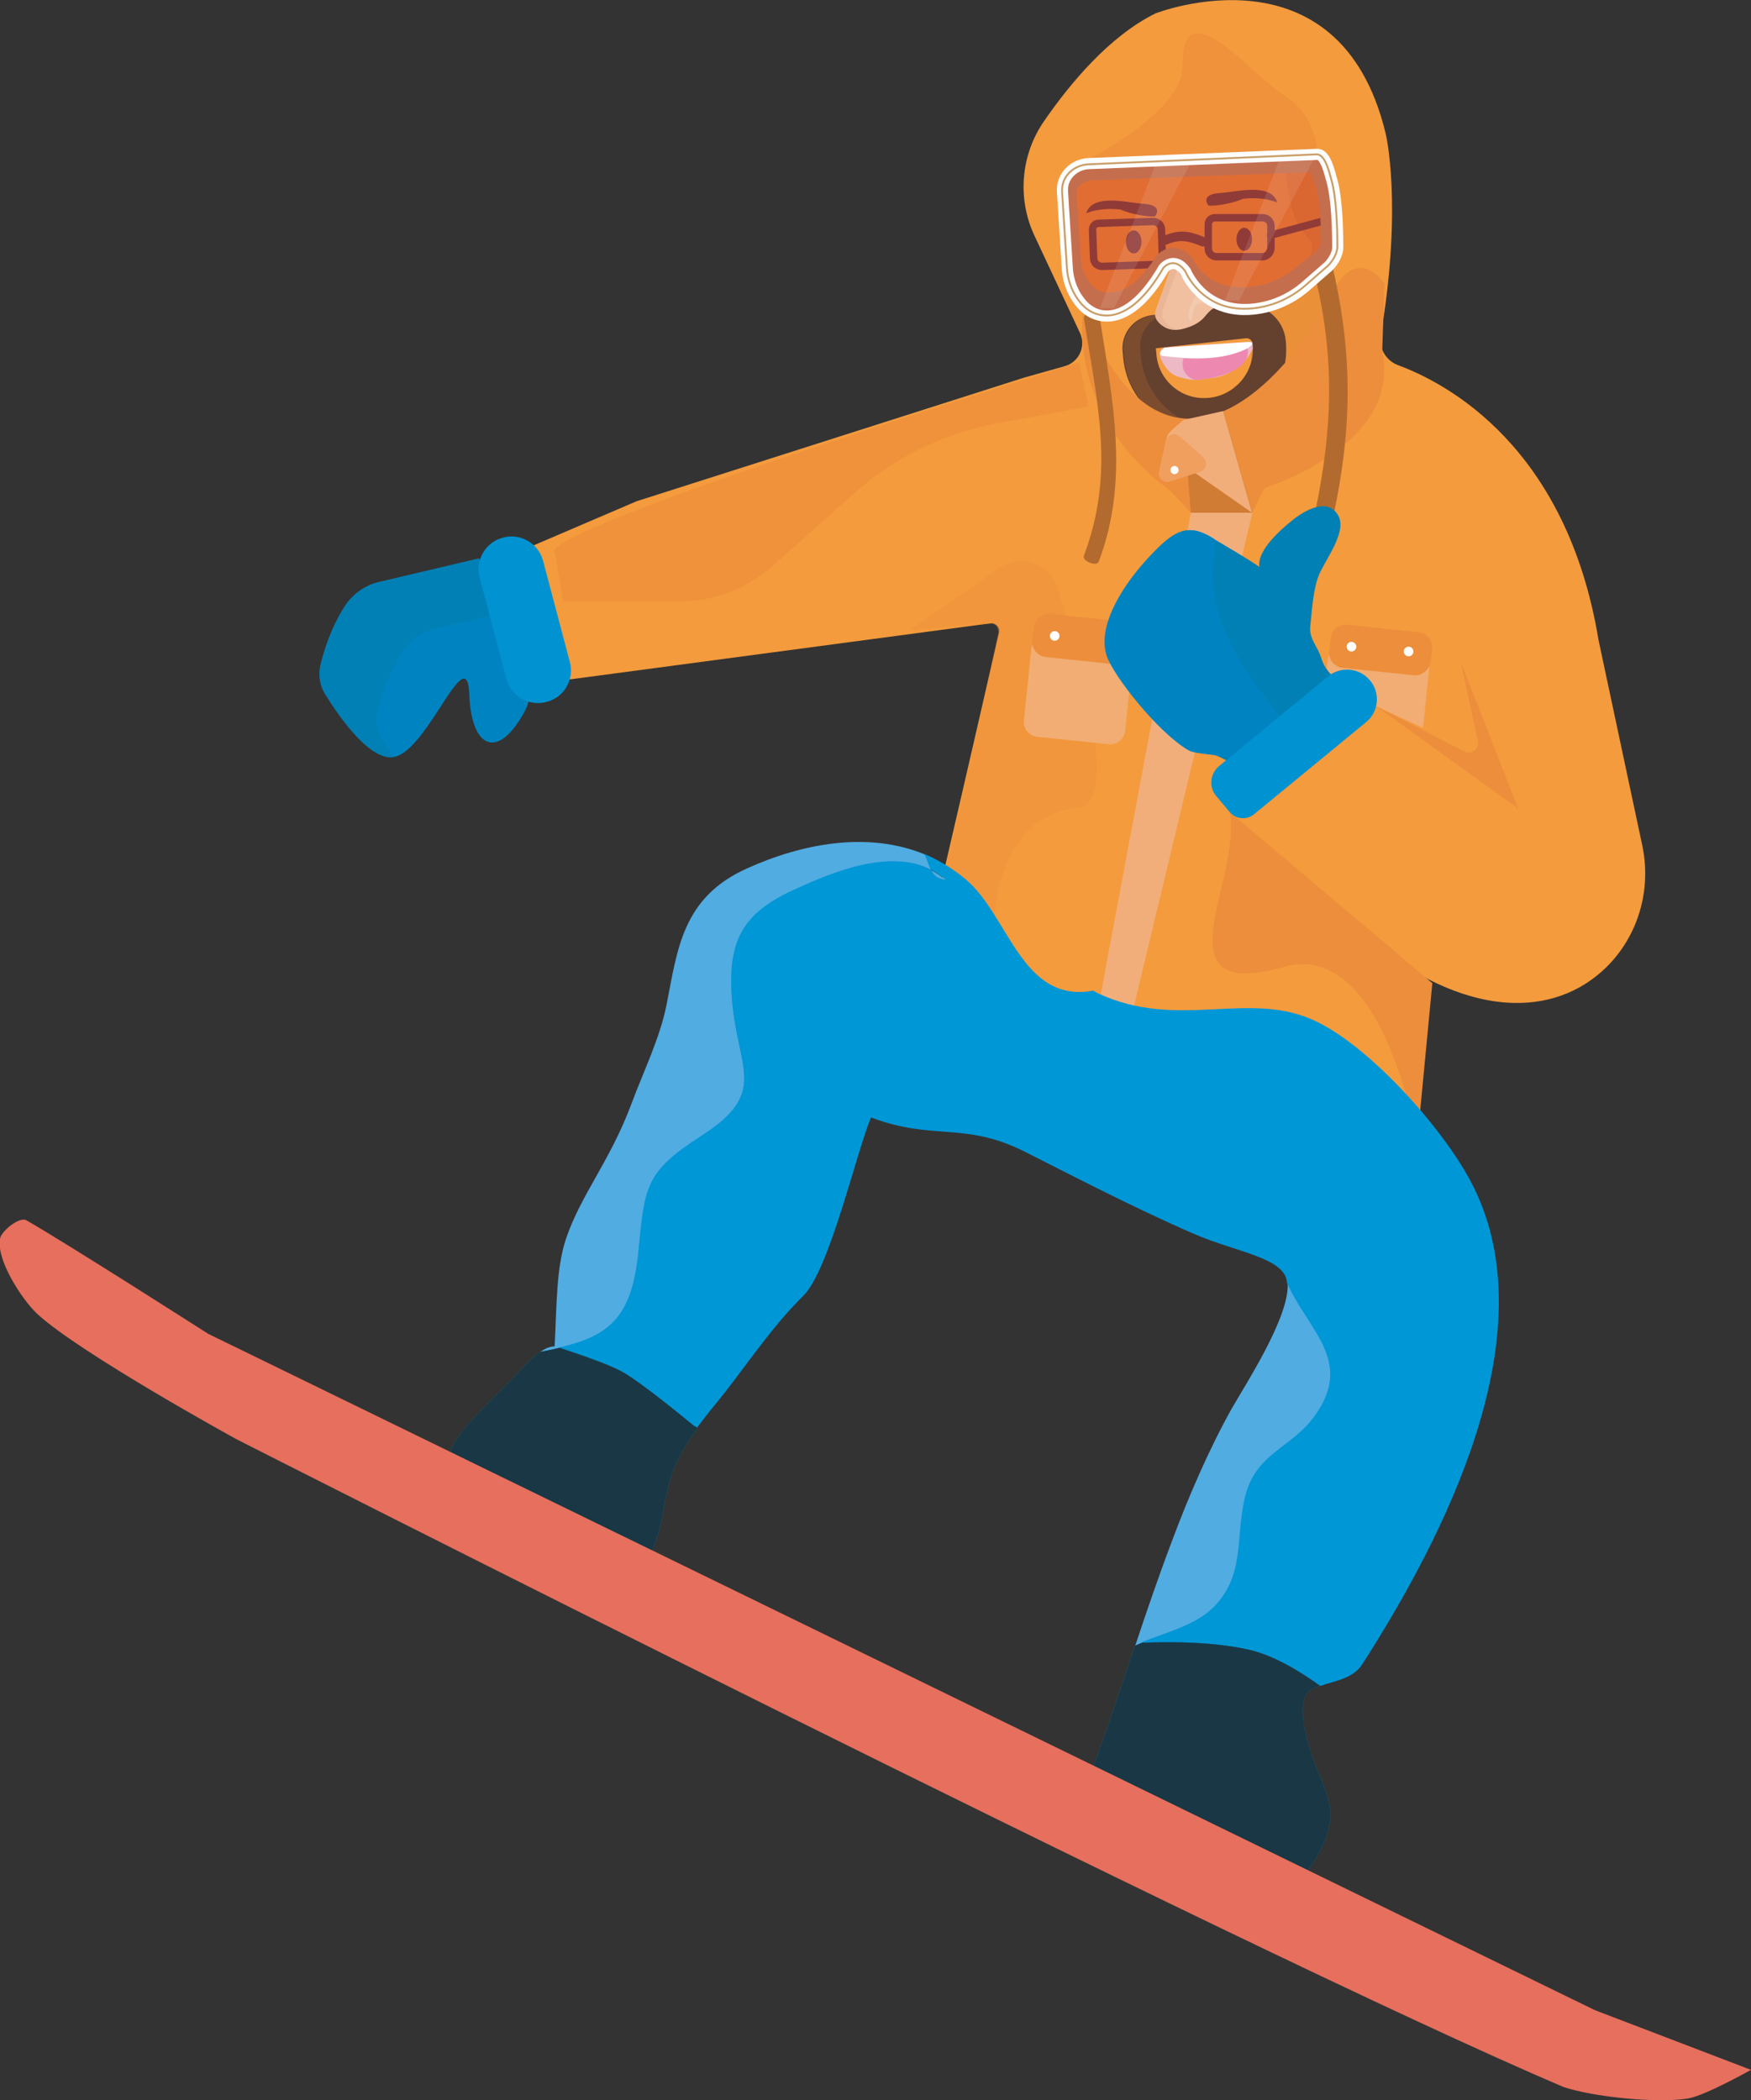 <?xml version="1.0" encoding="utf-8"?>
<!-- Generator: Adobe Illustrator 23.1.1, SVG Export Plug-In . SVG Version: 6.00 Build 0)  -->
<svg version="1.1" id="Layer_1" xmlns="http://www.w3.org/2000/svg" xmlns:xlink="http://www.w3.org/1999/xlink" x="0px" y="0px"
	 viewBox="0 0 472 566.1" style="enable-background:new 0 0 472 566.1;" xml:space="preserve">
<rect x="0" y="0" width="472" height="566.1" fill="#333333" stroke="none"/>
<style type="text/css">
	.st0{fill:#F49B3D;}
	.st1{opacity:0.63;fill:#EC8E3B;}
	.st2{fill:#F1AD73;}
	.st3{fill:#EC8E3B;}
	.st4{fill:#FFFFFF;}
	.st5{opacity:0.1;fill:#942C15;}
	.st6{fill:#ECB9C5;}
	.st7{fill:none;stroke:#794F43;stroke-width:2;stroke-linecap:round;stroke-linejoin:round;stroke-miterlimit:10;}
	.st8{fill:#ED88B0;}
	.st9{fill:none;stroke:#64402F;stroke-width:9;stroke-linecap:round;stroke-linejoin:round;stroke-miterlimit:10;}
	.st10{opacity:0.29;}
	.st11{fill:#B36A2E;}
	.st12{fill:none;stroke:#1D1D1B;stroke-miterlimit:10;}
	.st13{fill:#F1AE7B;}
	.st14{fill:#0084C1;}
	.st15{fill:#0080B4;}
	.st16{opacity:0.36;fill:#EC8E3B;}
	.st17{fill:#0092D1;}
	.st18{fill:#F0C0A1;}
	.st19{opacity:7.000000e-02;}
	.st20{fill:#942C15;}
	.st21{fill:#794F43;}
	.st22{fill:none;stroke:#C99D66;stroke-width:5;stroke-miterlimit:10;enable-background:new    ;}
	.st23{opacity:0.34;fill:#BD1622;}
	.st24{fill:none;stroke:#FDFDFD;stroke-width:3;stroke-miterlimit:10;enable-background:new    ;}
	.st25{fill:none;stroke:#C99D66;stroke-width:0.5;stroke-miterlimit:10;enable-background:new    ;}
	.st26{fill:#E3AC61;}
	.st27{opacity:0.49;fill:#B36A2E;}
	.st28{opacity:0.1;fill:#FFFFFF;}
	.st29{fill:#F09F5F;}
	.st30{opacity:0.16;fill:#FFFFFF;enable-background:new    ;}
	.st31{fill:none;}
	.st32{fill:#51ACE1;}
	.st33{fill:#0097D7;}
	.st34{opacity:0.8;fill:#202020;}
	.st35{fill:#E76F5D;}
</style>
<g>
	<g>
		<path class="st0" d="M250.6,251.1c0.1-0.5,0.3-0.9,0.4-1.4l8.1-34.9l10.2-44.3c0.3-1.4-0.8-2.6-2.2-2.5l-113.3,15.1
			c-3.1,0.3-5.4-7.3-6.8-10.1l-8.1-16.6c-1.6-3.3-0.1-7.3,3.3-8.7l29.4-12.6L276,101.8l11-3.1c3.9-1.1,5.8-5.4,4.1-9l-12.4-26.5
			c-4.5-9.9-3.5-21.5,2.7-30.5c7.1-10.3,17.7-23,30.1-29.1c0,0,49.5-19.4,62,32.3c0,0,4.7,19-1.3,54.5c-0.6,3.4,1.4,6.8,4.6,8
			c13.3,4.9,45.5,22,54.1,74.1l11.8,55.4c3.2,15.1-3.5,30.7-16.9,38.2c-16.5,9.2-47.5,7.3-88.6-46l32.2-26.5l35.2,28.1"/>
		<path class="st1" d="M286.4,46.5c0,0,32.6-14.7,32.4-28.8c-0.4-21.5,19,2.9,27.6,8.2c8.6,5.3,8.6,14.9,8.6,14.9L286.4,46.5z"/>
		<path class="st2" d="M355.9,197l2-19.2c0.2-2.2,2.3-3.9,4.5-3.6l19.2,2c2.2,0.2,3.9,2.3,3.6,4.5l-1.6,15.5l-12.8-5.9L355.9,197z"
			/>
		<path class="st3" d="M381.1,182l-19.2-2c-2.2-0.2-3.9-2.3-3.6-4.5l0.4-3.5c0.2-2.2,2.3-3.9,4.5-3.6l19.2,2
			c2.2,0.2,3.9,2.3,3.6,4.5l-0.4,3.5C385.3,180.6,383.3,182.2,381.1,182z"/>
		<circle class="st4" cx="364.3" cy="174.3" r="1.3"/>
		<circle class="st4" cx="379.7" cy="175.6" r="1.3"/>
		<path class="st5" d="M354,40.5c-2.8,0.1-6,0.2-9.5,0.4c3.2,2,0.9,16.3,8.1,23.1c4.5,4.3-5.7,14.4-9.8,19.2
			c-11.2,12.8-0.3,17.4-10.4,21c2.7,0.8-10,9.3-7.2,8.5c11.3-3.2,32.8-15.1,34.9-45.4C360.1,67.3,360.5,40.2,354,40.5z"/>
		<path class="st6" d="M323.7,102.3c-1.5,0.2-3,0.1-4.5-0.3c-1.5-0.4-2.9-0.8-3.8-1.7c-1.1-1-2.2-2.5-2.7-4.3
			c-0.3-1.1,0.4-2.3,1.6-2.4l22.6-1.5c0.8-0.1,1.4,0.8,1,1.6c0,0.1-0.1,0.2-0.2,0.3c-2.1,4.4-6.4,7.4-11.1,7.9L323.7,102.3z"/>
		<line class="st7" x1="342.5" y1="63.4" x2="356.2" y2="59.7"/>
		<path class="st4" d="M313.2,95.9c0,0,18.3,2.7,24.2-2.9c0,0,0.8-0.9-1.2-0.8L314,93.7C314,93.7,311.7,95.2,313.2,95.9z"/>
		<path class="st8" d="M319,96.6c0,0-0.3,0.9-0.2,2c0.1,1.9,2.2,4,4.1,3.8c3.4-0.3,14.5-2,13.4-8.5C336.2,93.9,330.3,97.4,319,96.6z
			"/>
		<path class="st9" d="M326.5,111.7l-0.2,0c-9.4,1-17.9-5.8-19-15.2l-0.2-2.1c-0.3-2.5,1.5-4.7,4-5l24.2-2.7
			c3.4-0.4,6.5,2.1,6.8,5.5v0C343.2,101.9,336.2,110.6,326.5,111.7z"/>
		<g class="st10">
			<path class="st11" d="M329.1,115.8c-4.9,0-9.6-1.7-13.5-4.8c-4.5-3.6-7.4-8.8-8-14.5l-0.2-2.1c-0.3-2.4,0.4-4.8,1.9-6.6
				c1.5-1.9,3.7-3.1,6.1-3.3l20-2.2c-0.1,0-0.2,0-0.3,0l-24.2,2.7c-2.4,0.3-4.6,1.5-6.1,3.3c-1.5,1.9-2.2,4.3-1.9,6.6l0.2,2.1
				c0.6,5.7,3.5,10.9,8,14.5c3.9,3.1,8.6,4.8,13.5,4.8c0.8,0,1.6,0,2.4-0.1l0.2,0c0.7-0.1,1.4-0.2,2.1-0.3
				C329.2,115.8,329.1,115.8,329.1,115.8z"/>
		</g>
		<path class="st0" d="M383.1,217.8l-0.3,90.6c0,0-22.2-20.7-50.8-24.5c-34.4-4.6-80.6,0.3-80.6,0.3c-5.9-0.2-10.2-5.1-8.8-10.2
			l9.4-28.9"/>
		<path class="st12" d="M300.3,84.9"/>
		<g>
			<polyline class="st13" points="321,138.2 294.1,282 303.1,281.9 337.6,138.2 			"/>
		</g>
		<path class="st3" d="M291.9,84.2c0,0-4.3,27.8,23.6,48.1l5.5,5.9h16.5l3.4-6.7c0,0,37.2-11.3,31.7-37.1l0.6-17.9
			c0,0-7.4-11.8-14.9,3.8C350.8,95.9,316.2,142.8,291.9,84.2z"/>
		<path class="st14" d="M129.1,150.5l-27.1,6.4c-3.7,0.9-6.9,3.2-9,6.4c-2.3,3.5-4.9,8.9-6.6,15.9c-0.6,2.7-0.2,5.6,1.3,7.9
			c4,6.5,13,19.3,19.6,16.6c8.8-3.6,18.6-31.1,19.2-16.6c0.5,14.5,7.6,18.1,14.9,4.7S129.1,150.5,129.1,150.5"/>
		<path class="st15" d="M103.1,199.6c-1.5-2.4-1.9-5.2-1.3-7.9c1.7-7,4.4-12.3,6.6-15.9c2-3.2,5.3-5.5,9-6.4l19.9-4.7
			c-3.9-7.9-8.2-14.1-8.2-14.1l-27.1,6.4c-3.7,0.9-6.9,3.2-9,6.4c-2.3,3.5-4.9,8.9-6.6,15.9c-0.6,2.7-0.2,5.6,1.3,7.9
			c3.8,6.1,11.9,17.8,18.4,16.9C105,202.5,104,200.9,103.1,199.6z"/>
		<path class="st16" d="M245.4,169.8l1.7-1.2l22.4-15.6c5.6-3.9,13.4-1.3,15.4,5.2c6.6,20.5,17.1,58.4,5.6,59.5
			c-33.9,3.5-20.2,64.8-20.2,64.8s-13.3,1.5-19.4,0.9c-4-0.4-4.9-1.3-7.3-5.7c-2.3-4.3,1.3-8,4-14c7.4-27.4,21.5-93.1,21.5-93.1
			s0.1-2.7-2.2-2.5L245.4,169.8z"/>
		<path class="st17" d="M147.3,189.2L147.3,189.2c-4.7,1.3-9.6-1.6-10.8-6.3l-7.2-27.2c-1.3-4.7,1.6-9.6,6.3-10.8h0
			c4.7-1.3,9.6,1.6,10.8,6.3l7.2,27.2C154.9,183.1,152.1,188,147.3,189.2z"/>
		<path class="st18" d="M315.8,71.7l-4,11.2c-0.7,1.7-0.6,2.9,0.7,4.2c1.2,1.2,3.3,2.5,6.9,1.4c2.1-0.6,4-1.5,5.4-3.2
			c1.2-1.4,2.7-3.4,5.8-2.6"/>
		<g class="st19">
			<path class="st20" d="M314.4,87.1c-1.3-1.4-1.4-2.5-0.7-4.2l3.6-10.1l-1.4-1.1l-4,11.2c-0.7,1.7-0.6,2.9,0.7,4.2
				c1,1,2.6,2,5.2,1.7C316.2,88.6,315.1,87.9,314.4,87.1z"/>
			<path class="st20" d="M330.2,82.6c0.1,0,0.3,0.1,0.5,0.1l-0.2-0.1C330.4,82.6,330.3,82.6,330.2,82.6z"/>
		</g>
		<ellipse class="st21" cx="305.6" cy="65.2" rx="2.1" ry="3.1"/>
		<ellipse class="st21" cx="335.4" cy="64.5" rx="2.1" ry="3.1"/>
		<g>
			<path class="st21" d="M344.3,54.6c0,0-3.4-1.7-9.4-1c-0.1,0-0.1,0.1-0.1,0.1c-4.8,1.9-9.6,1.9-9.1,1.6c0,0-2.5-3,3.5-3.3
				C332.9,51.8,342.7,49.1,344.3,54.6z"/>
		</g>
		<g>
			<path class="st21" d="M292.8,57.5c0,0,3.4-1.7,9.4-1c0.1,0,0.1,0.1,0.1,0.1c4.8,1.9,9.6,1.9,9.1,1.6c0,0,2.5-3-3.5-3.3
				C304.2,54.7,294.4,52,292.8,57.5z"/>
		</g>
		<path class="st7" d="M311.3,71.3l-14.2,0.5c-1.2,0-2.3-0.9-2.3-2.2l-0.3-7.7c0-0.9,0.7-1.7,1.6-1.7l14.7-0.5
			c1.2,0,2.3,0.9,2.3,2.2l0.2,7.1C313.5,70.2,312.5,71.3,311.3,71.3z"/>
		<path class="st7" d="M340.3,69.2h-12.4c-1.2,0-2.2-1-2.2-2.2v-6.6c0-0.9,0.8-1.7,1.7-1.7h13c1.2,0,2.2,1,2.2,2.2v6
			C342.5,68.2,341.5,69.2,340.3,69.2z"/>
		<path class="st22" d="M294.4,46.1c-3.6,0.1-6.6,2.6-6.7,5.8c0,0.2,0,0.4,0,0.6l1.2,17.8c0.2,3.1,1.5,6.1,3.8,8.5
			c3.8,3.7,12.2,5.4,21.1-8.4c0,0,2.7-2.9,5.6,0.7c0,0,4.1,9.3,16.2,8.8l0.1,0c5.4-0.2,10.6-2.1,14.6-5.4l5.2-4.1
			c1.6-1.1,3.1-3.2,3.1-4.9c0-4-0.1-11.4-1.5-15.6c-0.6-1.8-1.5-5.8-3.6-6L294.4,46.1z"/>
		<g>
			<path class="st21" d="M323.7,66.3c-3.5-1.4-5.6-1.9-9.2-0.4c-1.1,0.5-1.5,0.1-1.8-0.6c-0.1,0.1,0,0,0,0c-0.2-0.7,0-1.3,1.2-1.8
				c3.8-1.6,6.5-1.3,10.2,0.2c1.1,0.5,1.3,0.9,1.2,1.6c0.1,0.1,0,0,0,0C325.2,66.2,324.7,66.7,323.7,66.3z"/>
		</g>
		<path class="st23" d="M293.1,43.5c-3.7,0.2-6.9,3.1-7,6.8c0,0.2,0,0.4,0,0.7l1.3,20.7c0.2,3.6,1.6,7.1,4,9.8
			c3.9,4.4,12.7,6.3,22-9.8c0,0,2.8-3.4,5.9,0.9c0,0,4.3,10.8,16.9,10.2l0.1,0c5.7-0.3,11-2.5,15.3-6.2l5.5-4.8
			c1.6-1.2,3.2-3.7,3.2-5.7c0-4.7-0.2-13.2-1.6-18.1c-0.6-2.1-1.6-6.7-3.7-7L293.1,43.5z"/>
		<g>
			<path class="st11" d="M293.8,151.7c-0.7-0.3-2-1-1.6-2c8.4-22.4,3.6-40.8,0-63.8c-0.2-1,1-1.6,1.9-1.7c0.9-0.1,2.1,0.1,2.3,1.1
				c3.5,22.7,8.1,44-0.2,66C295.9,152.2,294.6,152,293.8,151.7z"/>
		</g>
		<g>
			<path class="st11" d="M356.8,139.9c-0.8-0.2-2.5-0.8-2.3-1.8c4.7-22.5,5.4-41.6-0.1-64.1c-0.2-1,1.4-1.7,2.2-1.9
				c0.8-0.2,2.6-0.3,2.8,0.7c5.3,23.2,5,43.1,0,66.4C359.4,140.2,357.6,140,356.8,139.9z"/>
		</g>
		<path class="st24" d="M293.4,44.1c-3.7,0.2-6.9,3.1-7,6.8c0,0.2,0,0.4,0,0.7l1.3,20.7c0.2,3.6,1.6,7.1,4,9.8
			c3.9,4.4,12.7,6.3,22-9.8c0,0,2.8-3.4,5.9,0.9c0,0,4.3,10.8,16.9,10.2l0.1,0c5.7-0.3,11-2.5,15.3-6.2l5.5-4.8
			c1.6-1.2,3.2-3.7,3.2-5.7c0-4.7-0.2-13.2-1.6-18.1c-0.6-2.1-1.6-6.7-3.7-7L293.4,44.1z"/>
		<path class="st25" d="M293.3,44.3c-3.7,0.2-6.9,3-7,6.7c0,0.2,0,0.4,0,0.7l1.3,20.5c0.2,3.6,1.6,7.1,4,9.8
			c3.9,4.3,12.7,6.3,22-9.8c0,0,2.8-3.4,5.9,0.9c0,0,4.3,10.7,16.9,10.1l0.1,0c5.7-0.3,11-2.5,15.3-6.2l5.5-4.8
			c1.6-1.2,3.2-3.7,3.2-5.7c0-4.6-0.2-13.1-1.6-18c-0.6-2.1-1.6-6.6-3.8-6.9L293.3,44.3z"/>
		<path class="st2" d="M298.8,200.6l-19.2-2c-2.2-0.2-3.9-2.3-3.6-4.5l2-19.2c0.2-2.2,2.3-3.9,4.5-3.6l19.2,2
			c2.2,0.2,3.9,2.3,3.6,4.5l-2,19.2C303.1,199.2,301,200.9,298.8,200.6z"/>
		<path class="st26" d="M370.9,190.3"/>
		<path class="st3" d="M370.9,190.3l38.3,27.6l-15.4-39.4l4.6,21.3c0.4,2.1-1.7,3.7-3.6,2.8L370.9,190.3"/>
		<path class="st3" d="M301.1,179.1l-19.2-2c-2.2-0.2-3.9-2.3-3.6-4.5l0.4-3.5c0.2-2.2,2.3-3.9,4.5-3.6l19.2,2
			c2.2,0.2,3.9,2.3,3.6,4.5l-0.4,3.5C305.3,177.7,303.3,179.3,301.1,179.1z"/>
		<polygon class="st27" points="321,138.2 319,113.2 329.8,110.9 337.6,138.2 		"/>
		<path class="st13" d="M319,113.2l-3.2,2.8c-2.3,2-2,5.7,0.5,7.4l21.2,14.8l-7.8-27.4L319,113.2z"/>
		<path class="st1" d="M151.8,162.1h31.4c9.2,0,18.1-3.4,25-9.5l21.9-19.5c11-9.9,24.6-16.5,39.2-19.1l24.1-4.4l-2.5-11.9
			c0,0-137.6,42.3-141.4,50.6L151.8,162.1z"/>
		<path class="st3" d="M331.5,218.9l54.6,46.1l-4.1,43c0,0-8.8-55-35.9-47.4C311.4,270.3,334.9,237.1,331.5,218.9z"/>
		<polygon class="st28" points="311.4,44.5 321,43.8 309,66.4 300.3,83 296.5,83 304.5,62.5 		"/>
		<polygon class="st28" points="345.1,42.5 354.7,41.8 334,81 330.2,81 		"/>
		<path class="st29" d="M321.2,120.4l3.1,2.8c1.3,1.2,0.9,3.4-0.9,4l-4,1.3l-4,1.3c-1.7,0.6-3.4-1-3-2.7l0.9-4.1l0.9-4.1
			c0.4-1.8,2.5-2.5,3.9-1.2L321.2,120.4z"/>
		<circle class="st4" cx="316.6" cy="126.7" r="1.1"/>
		<circle class="st4" cx="284.3" cy="171.4" r="1.3"/>
		<circle class="st4" cx="299.7" cy="172.7" r="1.3"/>
		<path class="st30" d="M322.4,79.7c0,0-3,4.3-1.7,6.6c0.8,1.4,0.5-3.6,2.2-4.5c1.2-0.6,3,0.5,3,0.5L322.4,79.7z"/>
		<g>
			<path class="st15" d="M366.7,189.9c-2.8-4.8-8.9-7-10.5-12.4c-1-3.4-3.4-5.2-3-8.8c0.5-4.3,0.7-9.4,2.2-13.4
				c1.6-4.2,7.9-11.9,5.3-16.4c-2.9-5-9.2-1.2-12.3,1.3c-3,2.4-9.7,8.2-8.9,12.6c-4-2.7-8.2-5.1-12.4-7.6c-4.8-3-8.2-3.3-12.8,0.5
				c-7.6,6.3-16.6,20.4-13.3,30.4c1.7,5.3,15.5,21.2,23.7,26.1c2.6,1.5,6.1,2.1,7.9,4.6c0.8,1.2,1.2,2.9,2.1,3.9
				c4.9,5.3,13.6-4.9,16.9-8C354.5,200.2,366.7,189.9,366.7,189.9z"/>
			<path class="st14" d="M327.2,145.2c-4.8-3-8.2-3.3-12.8,0.5c-7.6,6.3-19.4,21-16.1,31c1.7,5.3,13.7,20.6,22,25.5
				c2.6,1.5,11.5,0.9,13.3,3.4c0.8,1.2,1.2,2.9,2.1,3.9c4.9,5.3,12.9-3.8,16.2-6.8c1.5-1.4-13.1-14.8-20.2-29.4
				C323,155.6,329.1,146.3,327.2,145.2z"/>
		</g>
		<path class="st17" d="M368.3,194.6L338,219.5c-2,1.6-4.9,1.3-6.5-0.6l-3.7-4.4c-2-2.4-1.6-6,0.8-8l29.4-24.2
			c3.4-2.8,8.5-2.3,11.3,1.1l0,0C372.1,186.7,371.7,191.8,368.3,194.6z"/>
	</g>
	<path class="st31" d="M254.9,237.2c-1.2-1.1-2.6-2-4-2.7C251.6,235.9,252.6,237,254.9,237.2z"/>
	<path class="st32" d="M254.9,237.2c-1.2-1.1-2.6-2-4-2.7C251.6,235.9,252.6,237,254.9,237.2z"/>
	<path class="st32" d="M172.2,337.2c1.7-17.4,1.8-21.3,17-31c17.9-11.5,10-17.7,8.3-35.6c-1.6-17,2.7-24.4,17.3-31
		c9.9-4.4,25.1-10.8,36.2-5.1c-0.6-1.3-1-2.8-1.7-4.2c-15.3-6.3-33-3-48,3.8c-17.4,7.8-18.7,21.9-21.6,36.6
		c-1.8,9.1-6.1,17.7-9.6,27.1c-5.7,15.2-13.5,24.2-17.5,36c-2.7,8-2.5,18-3.1,29.1c-1.3,0-2.6,0.6-3.9,1.5
		C162.7,361.2,170.3,357.3,172.2,337.2z"/>
	<path class="st32" d="M335.9,403.2c3-11.6,12.5-12.8,18.7-21.5c10.7-14.9-1.9-23.2-7.5-35.9c0.6,9-11.1,26.9-15.1,33.9
		c-6.2,11.1-11.7,23.9-16.1,35.7c-3.6,9.5-6.8,18.9-9.9,28.2c7.7-3.4,16.3-5.1,21.4-10.4C336,424.5,333.1,414.1,335.9,403.2z"/>
	<path class="st31" d="M254.9,237.2c-1.2-1.1-2.6-2-4-2.7C251.6,235.9,252.6,237,254.9,237.2z"/>
	<path class="st33" d="M336.9,444.7c6.5,1.5,13.6,5.8,19,9.7c3.7-1.3,8.8-1.9,11.3-5.8c21.8-34,50.2-88.8,29.8-129.1
		c-7.3-14.5-26.7-36.4-41.6-43.9c-18.3-9.3-37.6,2.5-59.7-8l-1-0.6c-19.3,3.6-22.7-20.2-34.4-30c-3.5-2.9-7.2-5.2-11.1-6.8
		c0.7,1.4,1.1,2.9,1.7,4.2c1.4,0.7,2.7,1.6,4,2.7c-2.3-0.2-3.3-1.3-4-2.7c-11.1-5.7-26.3,0.6-36.2,5.1c-14.6,6.5-18.9,14-17.3,31
		c1.7,17.9,9.6,24.1-8.3,35.6c-15.2,9.8-15.3,13.6-17,31c-1.7,18-7.9,23-21.4,26.1c6.4,2.1,13.5,4.6,16.8,6.4
		c5.4,2.9,19.5,14.7,19.5,14.7c0.3,0.2,0.6,0.3,0.9,0.5c2.5-3.4,5.3-6.7,7.9-10c7-9.1,13-17.9,20.7-25.5
		c7.1-6.9,14.5-39.4,18.3-48.1c17.1,6.4,25,1,41.4,9.2c9.4,4.7,28.4,14.7,45.7,22.2c11.3,4.9,24.5,6.4,25,13c0,0,0,0.1,0,0.1
		c5.6,12.8,18.2,21.1,7.5,35.9c-6.2,8.7-15.7,9.9-18.7,21.5c-2.8,10.9,0.1,21.3-8.5,30c-4.7,4.8-12.3,6.7-19.4,9.5
		c0.1,0.1,0.3,0.1,0.4,0.1C308.5,442.9,324.4,441.8,336.9,444.7z"/>
	<path class="st33" d="M167.6,369.7c-3.3-1.8-10.5-4.3-16.8-6.4c-1.6,0.4-3.4,0.7-5.2,1.1c-2.8,2-5.7,5.5-9,8.8
		c-10.1,10.1-19.2,18.4-14.4,24.6c11,14.3,36.4,19.1,50.8,24.8c6.1-8.2,5.2-17.4,8.4-26.1c1.5-4.1,3.9-7.9,6.7-11.6
		c-0.3-0.2-0.6-0.4-0.9-0.5C187.1,384.4,173,372.6,167.6,369.7z"/>
	<path class="st34" d="M167.6,369.7c-3.3-1.8-10.5-4.3-16.8-6.4c-1.6,0.4-3.4,0.7-5.2,1.1c-2.8,2-5.7,5.5-9,8.8
		c-10.1,10.1-19.2,18.4-14.4,24.6c11,14.3,36.4,19.1,50.8,24.8c6.1-8.2,5.2-17.4,8.4-26.1c1.5-4.1,3.9-7.9,6.7-11.6
		c-0.3-0.2-0.6-0.4-0.9-0.5C187.1,384.4,173,372.6,167.6,369.7z"/>
	<path class="st33" d="M293.3,480.1c17.1,9.6,38.8,18.7,56.5,27.1c4.8-4.9,8.9-12.3,8.8-18.4c-0.1-4.9-3.4-10.7-5-15.7
		c-1.8-5.9-4-13.8-1.1-16.9c0.8-0.8,1.9-1.4,3.3-1.8c-5.4-3.9-12.4-8.1-19-9.7c-12.5-2.9-28.4-1.9-28.4-1.9
		c-0.1-0.1-0.3-0.1-0.4-0.1c-0.7,0.3-1.4,0.6-2.1,0.9C301.9,455.7,297.9,467.8,293.3,480.1z"/>
	<path class="st34" d="M293.3,480.1c17.1,9.6,38.8,18.7,56.5,27.1c4.8-4.9,8.9-12.3,8.8-18.4c-0.1-4.9-3.4-10.7-5-15.7
		c-1.8-5.9-4-13.8-1.1-16.9c0.8-0.8,1.9-1.4,3.3-1.8c-5.4-3.9-12.4-8.1-19-9.7c-12.5-2.9-28.4-1.9-28.4-1.9
		c-0.1-0.1-0.3-0.1-0.4-0.1c-0.7,0.3-1.4,0.6-2.1,0.9C301.9,455.7,297.9,467.8,293.3,480.1z"/>
	<path class="st35" d="M7.1,328.9c11.5,6.6,49,30.6,49,30.6l373.8,182.3l42.1,16.1c0,0-12.3,6.9-16.9,7.7
		c-8.3,1.4-25.7-0.4-33.7-3.1c-86.8-37-357.7-174.6-357.7-174.6s-41.9-23-53.6-33.7c-4.2-3.9-11.5-15.1-10-20.7
		C0.8,331.5,5.3,327.9,7.1,328.9z"/>
</g>
</svg>
